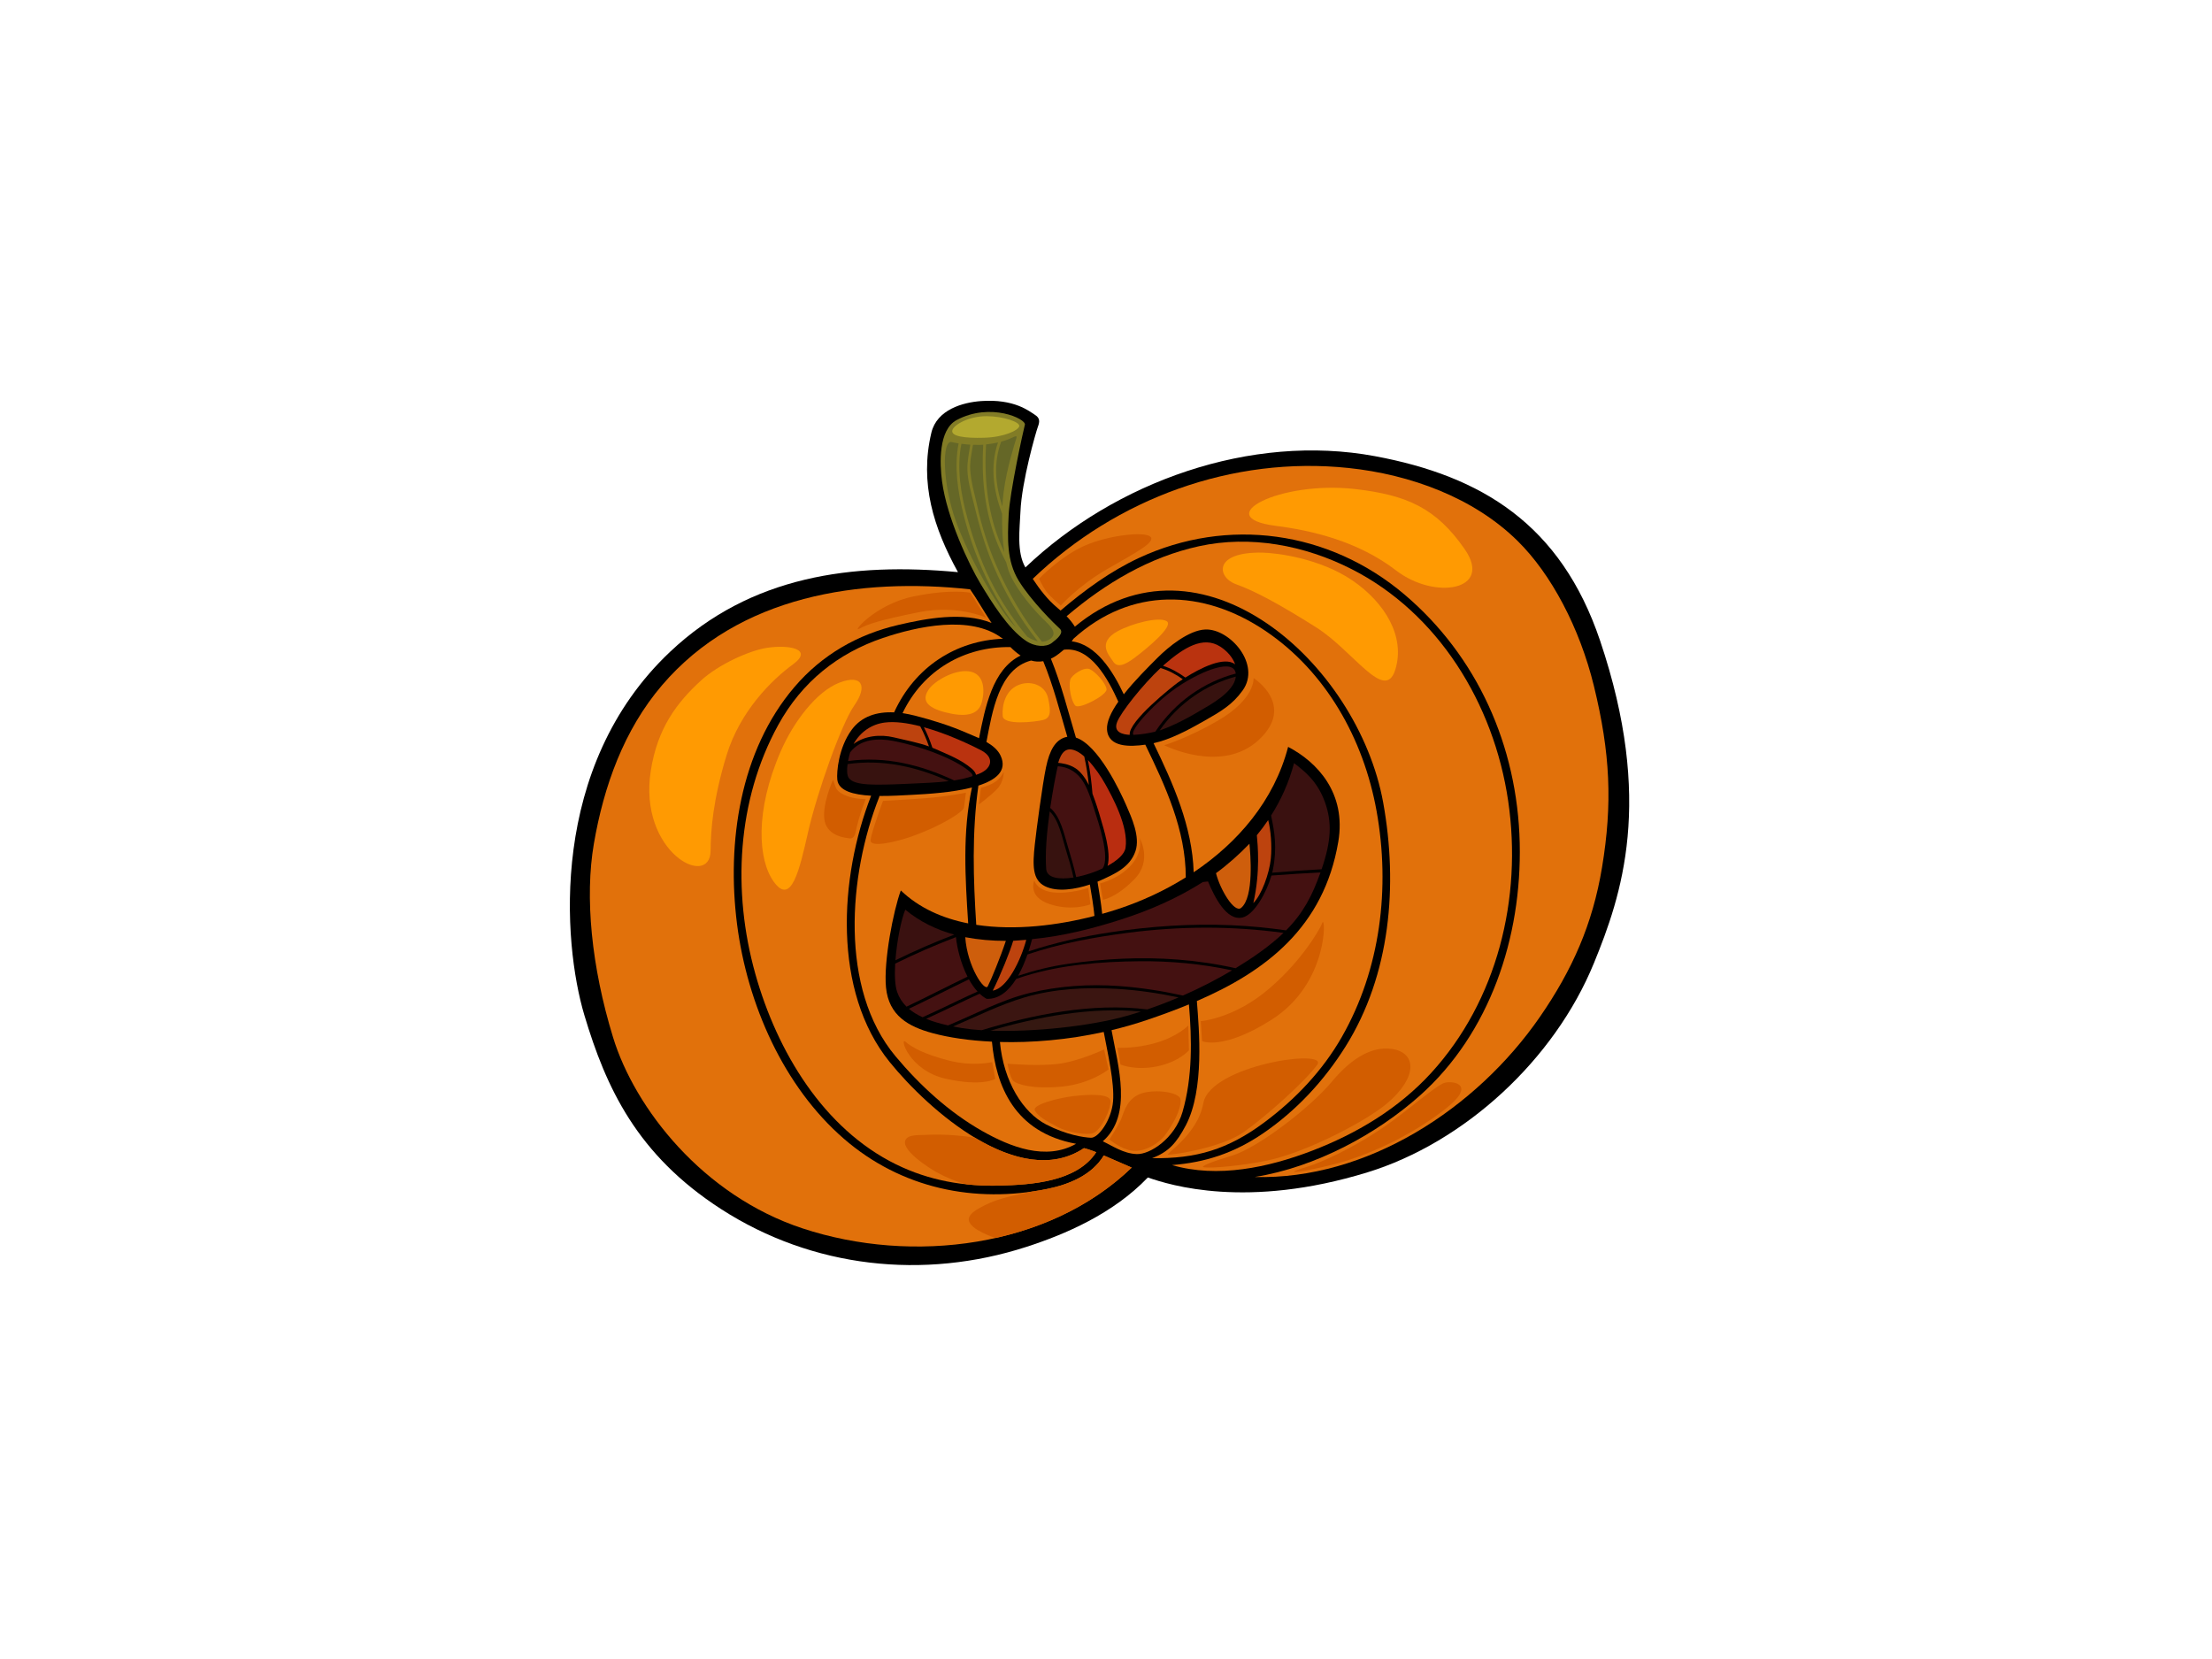 <?xml version="1.0" encoding="utf-8"?>
<!-- Generator: Adobe Illustrator 17.0.0, SVG Export Plug-In . SVG Version: 6.00 Build 0)  -->
<!DOCTYPE svg PUBLIC "-//W3C//DTD SVG 1.1//EN" "http://www.w3.org/Graphics/SVG/1.1/DTD/svg11.dtd">
<svg version="1.1" id="Layer_1" xmlns="http://www.w3.org/2000/svg" xmlns:xlink="http://www.w3.org/1999/xlink" x="0px" y="0px"
	 width="800px" height="600px" viewBox="0 0 800 600" enable-background="new 0 0 800 600" xml:space="preserve">
<g>
	<path d="M578.68,231.662c-14.191-42.042-42.829-59.498-81.406-66.683c-44.898-8.364-93.94,9.277-126.419,40.239
		c-3.266-5.531-2.034-14.149-1.795-20.158c0.439-10.93,5.6-28.817,6.295-30.681c0.694-1.864,0.831-3.18-1.101-4.383
		c-1.935-1.201-7.337-5.833-19.494-4.941c-6.434,0.471-15.915,3.02-17.92,11.448c-4.325,18.164,0.794,34.429,9.625,50.423
		c-38.209-3.593-74.961,1.298-104.109,28.797c-43.932,41.453-38.867,105.165-31.012,131.429
		c7.855,26.262,19.01,50.493,49.471,70.144c33.035,21.307,73.219,25.674,110.385,13.658c14.003-4.53,31.322-11.921,43.932-25.103
		c8.088,2.815,35.925,11.502,79.375-1.845c35.078-10.776,67.626-40.646,81.957-75.683
		C586.433,323.957,598.248,289.624,578.68,231.662z"/>
	<path fill="#827C26" d="M340.705,174.105c-0.878-6.533-1.321-18.664,5.281-22.188c12.267-6.549,25.226-0.389,24.671,1.699
		c-0.557,2.087-5.481,24.382-5.869,32.77c-0.388,8.39-0.764,16.404,3.65,23.64c4.413,7.239,13.177,15.857,14.831,17.333
		c1.655,1.475-0.848,3.651-2.877,5.184c-2.031,1.532-5.984,1.519-9.435-0.838c-6.405-4.375-12.314-13.908-16.386-20.661
		C350.5,204.289,342.495,187.459,340.705,174.105z"/>
	<path fill="#BD430E" d="M419.724,241.604c-6.553,6.134-14.306,15.976-15.694,19.506c-1.497,3.8,2.186,4.559,4.554,4.652
		c-0.627-4.845,15.8-17.786,17.47-18.956c0.47-0.331,1.051-0.727,1.713-1.157C425.249,243.863,422.58,242.419,419.724,241.604z"/>
	<path fill="#BA330F" d="M441.356,233.875c-6.235-4.042-13.328,0.445-20.139,6.37c-0.195,0.173-0.402,0.364-0.602,0.544
		c2.867,0.923,5.557,2.422,8.085,4.258c5.198-3.273,14.071-7.893,18.012-4.773C445.842,237.833,443.93,235.546,441.356,233.875z"/>
	<path fill="#441111" d="M446.927,243.604c-0.69-5.585-11.793-1.112-19.836,4.051c-4.699,3.017-9.01,6.83-12.859,10.98
		c-0.524,0.562-5.402,5.844-4.328,7.132c2.75-0.085,5.914-0.668,7.93-1.159C425.006,253.818,435.475,246.615,446.927,243.604z"/>
	<path fill="#37120F" d="M419.392,264.18c0.036-0.013,0.081-0.026,0.113-0.037c4.85-1.684,10.019-4.392,14.416-7.037
		c3.203-1.925,12.49-6.687,13.02-12.407C436.183,247.586,426.338,254.261,419.392,264.18z"/>
	<path fill="#E1710B" d="M400.369,263.841c0.417,6.55,8.365,6.264,13.844,5.479c7.261,14.963,14.647,30.857,14.643,48.008
		c-7.797,4.869-16.15,8.69-24.464,11.424c-1.846,0.606-3.774,1.198-5.766,1.756c-0.423-3.901-1.038-7.769-1.703-11.631
		c0.371-0.157,0.729-0.31,1.071-0.465c5.076-2.297,10.718-4.724,12.676-10.62c1.74-5.233-1.395-12.076-3.369-16.598
		c-2.245-5.145-10.093-21.771-18.184-24.435c-2.866-9.596-5.277-19.289-9.046-28.539c0.55-0.259,1.103-0.553,1.665-0.918
		c0.712-0.463,1.85-1.296,3.021-2.328c9.663-1.195,16.022,10.63,19.698,18.801C401.906,257.433,400.188,260.982,400.369,263.841z"/>
	<path fill="#3A1110" d="M460.345,314.62c-0.064,0.323-0.143,0.66-0.229,1.001c5.946-0.486,11.899-0.897,17.857-1.236
		c3.464-10.105,3.872-16.946,1.168-24.391c-2.723-7.505-7.398-11.143-11.133-13.988c-1.868,7.026-4.72,13.303-8.304,18.947
		C460.957,300.83,461.956,306.567,460.345,314.62z"/>
	<path fill="#441111" d="M459.836,316.65c-1.768,6.124-6.213,14.148-10.453,15.17c-5.806,1.402-10.186-7.541-12.482-13.039
		c-0.626,0.068-1.25,0.145-1.873,0.217c-9.182,5.858-19.401,10.31-29.772,13.614c-9.89,3.153-20.503,5.93-31.98,7.04
		c-0.362,1.376-0.793,2.882-1.302,4.432c9.541-3.143,19.289-5.334,29.304-6.861c14.61-2.228,29.407-3.254,44.157-2.605
		c6.601,0.29,13.172,0.923,19.688,1.865c6.137-6.178,9.43-12.465,12.457-20.964C471.668,315.825,465.751,316.201,459.836,316.65z"/>
	<path fill="#3A1110" d="M345.125,338.02c-6.408-1.76-12.423-4.639-17.719-9.026c-1.46,3.508-3.027,11.284-3.562,18.296
		C330.816,343.872,337.916,340.781,345.125,338.02z"/>
	<path fill="#441111" d="M323.763,348.501c-0.249,4.181-0.096,7.983,0.716,10.284c0.689,1.954,1.772,3.715,3.375,5.288
		c7.399-3.513,14.679-7.299,22.058-10.856c-2.426-4.792-3.803-10.428-4.172-14.297C338.29,341.763,330.957,344.953,323.763,348.501z
		"/>
	<path fill="#441111" d="M346.457,361.889c2.364-1.131,4.725-2.225,7.092-3.275c-1.176-1.267-2.223-2.781-3.134-4.434
		c-7.258,3.503-14.432,7.2-21.708,10.659c1.331,1.126,2.972,2.148,4.967,3.065C337.964,365.974,342.206,363.927,346.457,361.889z"/>
	<path fill="#441111" d="M386.363,348.568c13.064-1.863,26.318-2.551,39.468-1.537c7.083,0.546,14.127,1.588,21.044,3.141
		c3.049-1.848,5.96-3.752,8.673-5.694c3.4-2.435,6.229-4.757,8.646-7.078c-18.658-2.582-37.669-2.46-56.386-0.028
		c-12.261,1.593-24.454,3.857-36.208,7.82c-0.905,2.61-2.034,5.296-3.406,7.714C374.073,350.969,380.088,349.461,386.363,348.568z"
		/>
	<path fill="#441111" d="M372.203,359.174c10.66-2.618,21.671-3.338,32.572-2.554c7.777,0.561,15.461,1.772,23.059,3.433
		c6.22-2.737,12.221-5.821,17.763-9.111c-11.006-2.37-22.312-3.404-33.532-3.295c-13.797,0.134-28.23,1.241-41.523,5.391
		c-1.014,0.315-2.02,0.652-3.021,1.001c-2.65,4.233-6.141,7.368-10.675,7.21c-0.902-0.481-1.744-1.118-2.535-1.86
		c-6.482,2.931-12.861,6.134-19.338,9.086c2.217,0.905,4.841,1.697,7.911,2.38C352.6,366.815,362,361.674,372.203,359.174z"/>
	<path fill="#3B1511" d="M414.932,365.069c3.808-1.302,7.595-2.75,11.314-4.339c-7.4-1.562-14.877-2.665-22.421-3.102
		c-11.051-0.639-22.447-0.078-33.171,3.061c-8.97,2.623-17.351,6.897-25.964,10.548c1.028,0.204,2.091,0.398,3.216,0.58
		c2.132,0.349,4.541,0.601,7.142,0.769C373.533,366.941,395.049,362.577,414.932,365.069z"/>
	<path fill="#351811" d="M358.22,372.746c15.347,0.561,36.036-1.534,49.872-5.5c1.506-0.432,3.016-0.895,4.523-1.382
		C394.518,364.062,375.199,367.777,358.22,372.746z"/>
	<path fill="#CE5E0C" d="M439.779,315.795c4.132-2.998,8.605-6.973,12.103-10.664c0.332,3.518,1.753,19.245-2.994,23.209
		C446.478,330.354,441.344,321.926,439.779,315.795z"/>
	<path fill="#BD430E" d="M454.557,302.062c1.447-1.747,2.807-3.575,4.091-5.471c0.946,3.557,1.414,9.225,0.959,13.934
		c-0.519,5.425-3.382,13.195-6.317,16.071C455.864,315.22,454.879,305.686,454.557,302.062z"/>
	<path fill="#B92D10" d="M399.77,283.642c-1.577-2.849-3.926-6.26-6.325-8.776c0.821,4.026,1.342,8.095,1.662,12.185
		c1.158,3.029,2.16,6.137,3.043,9.262c0.839,2.962,3.822,11.922,2.413,16.844c3.462-1.909,6.152-4.206,6.507-6.546
		C408.236,298.919,402.133,287.911,399.77,283.642z"/>
	<path fill="#BD430E" d="M392.136,273.589c-0.755-0.675-1.501-1.24-2.215-1.64c-4.542-2.52-6.177,0.541-7.221,3.938
		c1.245,0.152,3.826,0.386,6.275,1.976c1.967,1.273,3.698,3.741,4.819,6.026C393.426,280.431,392.896,276.995,392.136,273.589z"/>
	<path fill="#37120F" d="M385.447,307.18c-1.267-4.077-2.422-10.519-5.808-13.722c-1.02,7.317-1.73,15.233-1.261,20.883
		c0.265,3.182,4.627,3.858,9.873,3.027C387.49,313.918,386.482,310.507,385.447,307.18z"/>
	<path fill="#441111" d="M396.003,293.543c-1.109-3.514-2.193-7.229-4.004-10.41c-1.991-3.498-5.308-5.793-9.456-6
		c-0.74,3.294-1.827,8.905-2.723,15.068c3.712,3.063,5.045,9.515,6.342,13.826c1.104,3.673,2.219,7.406,3.053,11.171
		c3.148-0.597,6.536-1.694,9.507-3.097C401.728,310.234,396.974,296.616,396.003,293.543z"/>
	<path fill="#E1710B" d="M385.212,266.65c-3.497,1.09-5.587,4.554-6.893,10.78c-1.306,6.224-3.561,23.252-4.068,27.982
		c-0.812,7.577-0.914,12.798,3.667,15.093c4.427,2.22,11.04,1.131,16.248-0.606c0.656,3.772,1.271,7.552,1.662,11.362
		c-13.109,3.392-28.619,5.378-42.756,3.21c-1.059-16.373-1.624-33.312,0.777-50.348c6.321-2.033,10.564-5.337,8.038-10.809
		c-0.984-2.134-2.932-3.712-5.135-4.977c2.104-10.799,4.466-26.422,16.148-29.446c1.42,0.403,2.887,0.504,4.399,0.238
		c3.66,8.856,5.996,18.133,8.709,27.34C385.741,266.513,385.476,266.57,385.212,266.65z"/>
	<path fill="#E1710B" d="M320.432,357.107c0.991,10.242,8.173,14.19,16.835,16.541c5.895,1.602,13.248,2.688,21.48,3.084
		c1.458,15.852,8.023,32.848,30.434,36.931c-10.883,6.209-23.704,1.198-33.988-4.636c-11.89-6.747-22.49-16.428-31.362-27.069
		c-20.286-24.334-16.994-65.544-5.885-93.604c0.068-0.173,0.079-0.328,0.09-0.483c4.198,0.038,8.573-0.24,12.144-0.425
		c4.954-0.258,14.042-0.771,21.343-2.652c-3.483,16.298-2.429,32.67-1.368,49.163c-9.194-1.818-17.677-5.518-24.363-11.906
		C323.118,329.268,319.52,347.672,320.432,357.107z"/>
	<path fill="#37120F" d="M306.54,276.339c-0.275,1.979-0.308,4.074,0.491,5.107c2.105,2.717,9.339,2.533,20.565,2.052
		c6.38-0.274,11.33-0.478,15.533-0.98C331.576,277.325,319.334,274.507,306.54,276.339z"/>
	<path fill="#441111" d="M345.075,282.253c2.392-0.364,4.56-0.854,6.639-1.557c0.121-0.355-0.11-0.825-0.819-1.462
		c-1.4-1.265-3.027-2.266-4.643-3.193c-3.439-1.971-11.897-5.847-23.062-8.053c-5.446-1.071-12.005-0.83-15.721,4.114
		c-0.169,0.546-0.496,1.752-0.752,3.138C320.156,273.403,332.993,276.587,345.075,282.253z"/>
	<path fill="#BD430E" d="M332.81,262.661c-4.62-1.187-9.11-1.814-12.805-1.347c-4.861,0.611-8.9,3.456-11.296,7.761
		c4.026-3.024,9.693-3.56,14.528-2.406c4.7,1.122,8.82,1.875,12.736,3.288C335.097,267.442,334.057,264.997,332.81,262.661z"/>
	<path fill="#BA330F" d="M354.847,271.364c-5.052-2.623-12.971-6.196-20.702-8.343c1.208,2.38,2.23,4.859,3.076,7.415
		c0.365,0.145,0.729,0.287,1.091,0.447c4.633,2.075,9.149,3.741,13.096,7.081c0.907,0.768,1.43,1.55,1.577,2.263
		C358.677,278.546,360.059,274.068,354.847,271.364z"/>
	<path fill="#CE5E0C" d="M363.781,340.273c-1.841,5.648-5.453,14.392-6.548,16.456c-1.096,2.062-7.414-7.143-8.135-17.778
		C353.699,339.829,358.966,340.31,363.781,340.273z"/>
	<path fill="#BD430E" d="M366.438,340.25c1.126-0.059,3.593-0.245,4.72-0.342c-1.93,7.335-6.932,17.595-12.106,18.358
		C361.869,352.665,365.355,343.993,366.438,340.25z"/>
	<path fill="#E1710B" d="M354.086,266.979c-1.582-0.722-3.156-1.342-4.494-1.928c-6.012-2.631-12.345-4.595-18.669-6.224
		c-1.534-0.393-3.038-0.69-4.51-0.898c7.498-15.704,22.48-24.166,39.031-23.902c1.179,1.187,2.403,2.232,3.668,3.071
		C358.919,241.993,356.233,256.116,354.086,266.979z"/>
	<path fill="#E1710B" d="M323.365,257.639c-6.335-0.297-11.781,1.483-15.289,6.225c-4.843,6.545-5.537,15.458-5.254,18.094
		c0.444,4.09,5.821,5.48,12.238,5.824c-11.566,29.478-13.973,70.71,6.652,96.25c14.108,17.471,47.091,46.65,70.31,31.21
		c0.422,0.034,3.239,0.954,4.442,1.474c-7.006,10.76-23.602,11.768-34.72,12.071c-13.106,0.364-25.76-1.824-37.674-7.676
		c-26.157-12.852-42.996-40.658-50.914-68.949c-8.336-29.78-6.677-62.687,8.267-89.912c8.604-15.68,21.679-26.041,37.928-31.529
		c12.314-4.161,31.673-8.408,43.012,0.068c0.119,0.088,0.238,0.147,0.355,0.192c0.009,0.01,0.017,0.02,0.023,0.029
		C345.751,231.681,330.873,241.182,323.365,257.639z"/>
	<path fill="#D25D00" d="M392.023,415.242c-11.871,7.893-26.292,4.123-39.441-3.782c-2.148-0.341-4.305-0.614-6.474-0.791
		c-3.829-0.315-7.681-0.447-11.522-0.212c-1.861,0.113-5.511-0.197-6.837,1.405c-2.964,3.589,8.863,10.915,10.882,12.033
		c3.515,1.938,7.264,3.524,11.146,4.466c3.941,0.403,7.933,0.536,11.967,0.424c11.118-0.303,27.714-1.311,34.72-12.071
		C395.262,416.195,392.445,415.276,392.023,415.242z"/>
	<path fill="#E1710B" d="M402.547,398.374c-0.578,6.776-5.339,13.202-7.951,13.111c-2.611-0.091-8.957-1.042-16.217-4.791
		c-8.388-4.329-15.403-15.427-16.742-29.842c11.416,0.306,24.371-0.735,37.542-3.632
		C400.572,380.725,403.123,391.598,402.547,398.374z"/>
	<path fill="#E1710B" d="M290.324,444.284c-36.105-11.888-60.722-43.409-68.597-69.096c-7.876-25.687-10.253-50.743-6.952-69.999
		c3.585-20.896,10.87-41.195,24.611-57.307c27.894-32.704,71.835-39.041,111.466-34.747c2.178,3.038,4.771,7.65,7.754,12.159
		c-10.33-4.14-23.558-1.645-33.676,0.712c-14.659,3.417-27.589,10.711-37.656,22.523c-19.638,23.033-24.494,56.119-20.706,85.741
		c3.711,29.006,16.893,58.721,38.604,77.548c20.794,18.038,47.386,23.519,73.689,18.149c7.676-1.57,16.007-4.903,20.343-12.071
		c3.364,1.459,6.725,2.929,10.093,4.377C379.236,451.255,329.99,457.344,290.324,444.284z"/>
	<path fill="#D25D00" d="M373.254,430.94c-0.142,0.033-0.284,0.067-0.425,0.099c-5.577,1.283-11.435,2.158-16.615,4.83
		c-1.752,0.901-7.065,3.314-5.603,6.162c0.65,1.273,1.832,2.147,3.005,2.843c2.023,1.196,4.201,2.106,6.418,2.867
		c18.541-4.14,35.822-12.509,49.265-25.468c-3.368-1.448-6.729-2.918-10.093-4.377c-4.336,7.167-12.667,10.501-20.343,12.071
		C376.993,430.348,375.124,430.667,373.254,430.94z"/>
	<path fill="#E1710B" d="M411.122,417.387c-4.875-0.174-8.908-3.047-12.284-4.616c10.846-9.533,5.561-27.045,3.165-40.196
		c4.344-1.042,8.7-2.282,13.024-3.754c5.062-1.725,10.077-3.558,14.961-5.568c1.093,12.511,1.332,26.345-2.308,38.881
		C424.902,411.698,415.997,417.558,411.122,417.387z"/>
	<path fill="#E1710B" d="M428.852,407.015c6.828-12.954,4.796-34.823,4.009-44.974c24.953-10.777,45.897-26.704,51.144-57.575
		c3.003-17.66-7.628-28.872-18.137-34.349c-5.064,19.47-18.246,34.68-34.158,45.35c-0.505-16.604-7.444-32.077-14.509-46.682
		c6.041-1.297,12.702-4.854,18.374-8.095c5.989-3.422,10.09-5.757,13.85-10.988c6.755-9.394-4.625-22.378-13.49-22.039
		c-6.003,0.23-13.424,6.352-17.252,10.181c-3.43,3.431-8.36,8.323-12.248,13.264c-3.872-8.252-9.99-18.11-18.832-19.154
		c0.231-0.311,0.447-0.626,0.636-0.944c20.784-18.836,46.905-18.063,69.487-2.799c21.692,14.658,35.397,38.833,40.13,65.102
		c5.014,27.835,1.426,57.203-12.561,81.71c-7.005,12.273-16.827,22.537-27.882,30.789c-13.394,9.997-24.801,13.288-40.768,13.054
		C422.56,416.65,425.475,413.423,428.852,407.015z"/>
	<path fill="#E1710B" d="M423.863,421.363c11.772-0.923,22.335-4.194,33.094-11.57c11.886-8.147,21.936-18.933,29.718-31.369
		c16.221-25.92,18.96-58.266,13.592-88.068c-9.132-50.679-66.208-101.368-111.544-63.7c-0.029-0.051-0.042-0.108-0.075-0.16
		c-0.836-1.334-1.823-2.52-2.9-3.625c14.166-12.022,29.902-21.384,47.852-25.315c18.616-4.079,38.215-0.349,55.147,8.234
		c31.219,15.825,51.509,48.467,56.706,83.899c5.177,35.286-4.025,72.216-27.778,98.27c-11.896,13.049-27.154,22.081-43.174,28.23
		C458.71,422.246,440.359,426.175,423.863,421.363z"/>
	<path fill="#E1710B" d="M579.404,313.671c-3.418,20.661-10.809,37.207-22.489,54.124c-23.059,33.399-62.744,58.978-103.119,57.879
		c22.05-3.536,44.108-15.525,59.74-29.46c25.298-22.552,36.877-57.18,36.089-91.33c-0.815-35.311-15.518-67.679-41.661-89.862
		c-27.284-23.149-64.03-28.142-96.066-13.225c-10.278,4.786-19.628,11.611-28.331,19.031c-0.372-0.326-0.742-0.657-1.124-0.976
		c-3.66-3.065-6.356-6.634-8.936-10.501c30.258-29.097,72.33-44.524,114.276-40.09c22.176,2.346,45.141,10.643,61.134,26.425
		c12.116,11.962,22.397,31.378,27.535,52.381C582.407,272.404,583.206,290.689,579.404,313.671z"/>
	<path fill="#B3A92F" d="M344.415,155.639c0.493-2.016,6.022-5.167,12.487-5.127c6.015,0.037,12.05,2.127,11.727,3.627
		c-0.323,1.5-5.44,3.961-12.632,4.178C348.803,158.533,343.891,157.79,344.415,155.639z"/>
	<path fill="#656727" d="M362.523,183.162c0.099-1.839,0.254-3.625,0.47-5.312c1.057-8.245,4.079-17.818,4.581-19.312
		c0.501-1.493-0.974-0.411-2.705,0.282c-0.623,0.251-1.593,0.574-2.772,0.893C359.216,167.477,359.998,175.445,362.523,183.162z"/>
	<path fill="#656727" d="M362.425,185.85c-3.135-8.432-4.427-17.227-1.487-25.847c-1.289,0.303-2.756,0.575-4.319,0.738
		c-0.703,11.508,0.406,23.266,4.479,34.018c0.645,1.705,1.363,3.363,2.131,4.99C362.589,195.526,362.319,190.61,362.425,185.85z"/>
	<path fill="#656727" d="M377.026,223.642c-2.692-2.646-9.047-9.723-11.786-16.051c-0.509-1.177-0.95-2.602-1.324-4.202
		c-1.517-2.812-2.848-5.753-3.971-8.82c-3.924-10.706-5.033-22.322-4.349-33.736c-0.434,0.031-0.868,0.057-1.309,0.068
		c-0.809,0.021-1.606,0.003-2.391-0.031c-0.485,3.021-1.197,6.018-0.998,9.086c0.286,4.437,1.567,8.623,2.514,12.927
		c1.663,7.551,3.961,14.897,7.051,21.938c4.286,9.768,9.711,19.07,16.362,27.261c0.893-0.024,1.744-0.244,2.53-0.709
		C383.118,229.147,379.717,226.286,377.026,223.642z"/>
	<path fill="#656727" d="M359.22,204.518c-3.055-7.239-5.163-14.632-7.007-22.298c-0.967-4.018-2.216-8.123-2.33-12.302
		c-0.084-3.099,0.575-6.072,1.024-9.094c-1.152-0.073-2.244-0.191-3.2-0.321c-1.765,8.872-0.196,18.247,2.152,26.841
		c2.467,9.032,5.699,17.844,10.164,25.998c3.323,6.074,7.195,11.706,11.503,16.932c1.315,0.851,2.6,1.413,3.823,1.664
		C368.757,223.676,363.35,214.306,359.22,204.518z"/>
	<path fill="#656727" d="M358.367,212.427c-4.334-8.357-7.656-17.326-9.943-26.543c-2.055-8.265-3.383-17.078-1.726-25.529
		c-1.225-0.191-2.132-0.381-2.522-0.478c-3.562-0.882-3.406,14.987,1.583,28.76c4.989,13.773,14.99,30.556,19.819,36.204
		c0.655,0.764,1.316,1.482,1.981,2.147C364.128,222.426,361.038,217.576,358.367,212.427z"/>
	<path fill="#FF9A02" d="M253.63,246.02c6.173-5.625,17.174-10.692,23.693-11.715c7.872-1.237,17.083,0.393,9.469,5.968
		c-7.612,5.573-19.138,16.857-24.035,32.923c-4.896,16.066-5.71,27.081-5.757,34.439c-0.087,14.074-26.261,0.621-21.629-28.918
		C237.77,263.427,244.707,254.154,253.63,246.02z"/>
	<path fill="#FF9A02" d="M282.422,271.583c4.59-10.53,12.865-21.486,21.147-24.688c8.281-3.205,10.239,1.321,5.458,8.144
		c-4.782,6.827-13.528,31.637-16.756,45.833c-3.185,14.002-6.095,26.813-12.438,18.003
		C274.212,311.065,272.871,293.504,282.422,271.583z"/>
	<path fill="#FF9A02" d="M456.498,199.864c5.149,0.088,20.804,2.01,32.618,10.061c11.813,8.053,19.241,20.401,15.487,32.351
		c-3.752,11.95-15.183-6.9-28.498-15.321c-13.314-8.424-22.218-13.194-29.088-15.663
		C440.146,208.818,438.66,199.546,456.498,199.864z"/>
	<path fill="#FF9A02" d="M461.38,190.176c12.931,1.656,29.754,5.51,43.592,16.178c13.84,10.669,35.136,7.293,24.778-7.705
		c-10.358-14.997-21.049-19.605-39.46-21.755C462.874,173.694,437.29,187.095,461.38,190.176z"/>
	<path fill="#D25D00" d="M421.049,269.516c0,0,8.56-2.558,19.373-8.851c13.738-7.997,12.951-15.439,12.951-15.439
		s15.384,9.768,1.928,22.327C441.846,280.113,421.049,269.516,421.049,269.516z"/>
	<path fill="#D25D00" d="M319.351,289.642c0,0,6.607-0.293,15.101-0.945c8.493-0.652,14.894-2.015,14.894-2.015
		s-0.505,4.008-0.71,5.402c-0.207,1.39-7.51,6.318-18.538,10.289c-5.908,2.127-15.585,4.388-15.245,1.435
		C315.192,300.857,319.351,289.642,319.351,289.642z"/>
	<path fill="#D25D00" d="M354.766,284.891c0,0-0.221,1.803-0.34,2.952c-0.12,1.148-0.425,3.113-0.425,3.113s4.182-3.06,6.622-5.609
		c2.441-2.548,2.413-6.172,2.413-6.172s-1.102,2.349-3.345,3.751C357.449,284.328,354.766,284.891,354.766,284.891z"/>
	<path fill="#D25D00" d="M313.108,289.01c0,0-3.291,0.046-6.079-0.875c-2.787-0.926-4.236-2.044-4.739-3.298
		c-0.504-1.252-0.996-2.836-0.996-2.836s-4.247,9.319-3.038,14.961c1.21,5.64,7.852,6.043,8.943,6.243
		c1.089,0.205,1.895-0.655,2.188-2.06C310.71,294.769,313.108,289.01,313.108,289.01z"/>
	<path fill="#D25D00" d="M364.386,384.704c0,0,10.873,0.971,18.299,0.067c7.426-0.902,16.638-5.237,16.638-5.237l1.591,7.247
		c0,0-6.47,5.211-16.857,6.202c-10.387,0.993-16.426-0.779-17.669-2.183C365.144,389.397,364.386,384.704,364.386,384.704z"/>
	<path fill="#D25D00" d="M404.153,378.929c0,0,6.454,0.424,14.114-1.831c7.66-2.254,11.496-6.198,11.496-6.198l0.236,8.947
		c0,0-3.473,4.152-11.481,5.81c-8.009,1.658-13.289-0.667-13.289-0.667L404.153,378.929z"/>
	<path fill="#D25D00" d="M434.256,369.311c0,0,10.936-0.777,22.92-10.263c11.983-9.482,19.822-22.031,21.048-25.291
		c1.226-3.26,2.472,21.899-18.439,35.101c-17.778,11.223-25.045,7.661-25.045,7.661L434.256,369.311z"/>
	<path fill="#D25D00" d="M358.862,384.119c0,0-6.9,1.699-15.694-0.559c-8.794-2.254-13.326-4.75-15.657-6.773
		c-2.332-2.026,1.112,10.336,14.5,13.339c13.387,3.001,17.929,0.055,17.929,0.055L358.862,384.119z"/>
	<path fill="#D25D00" d="M374.067,318.423c0,0,0.897,3.625,6.798,4.313c5.9,0.69,12.704-1.584,12.704-1.584l0.817,5.899
		c0,0-6.477,2.644-14.7-0.044C371.465,324.317,374.067,318.423,374.067,318.423z"/>
	<path fill="#D25D00" d="M397.844,319.507c0,0,6.78-1.555,11.291-6.665c4.513-5.11,2.972-9.838,2.972-9.838
		s4.841,8.079-1.783,14.909c-6.625,6.835-11.435,7.502-11.435,7.502L397.844,319.507z"/>
	<path fill="#FF9A02" d="M336.081,249.079c2.069-2.825,9.096-7.035,14.412-6.268c5.316,0.771,5.852,6.406,4.576,11.204
		c-1.276,4.797-6.273,5.396-13.21,3.597C334.92,255.816,333.176,253.044,336.081,249.079z"/>
	<path fill="#FF9A02" d="M362.632,258.933c-0.285-4.093,1.061-9.067,5.368-11.044c4.309-1.976,9.965-0.419,11.075,4.657
		c1.109,5.074,0.851,7.195-1.938,7.872C374.348,261.093,362.876,262.428,362.632,258.933z"/>
	<path fill="#FF9A02" d="M404.262,228.26c5.143-2.792,14.744-5.288,17.635-3.634c2.888,1.651-6.793,9.635-11.15,12.967
		c-4.356,3.332-6.768,3.826-8.167,1.646C401.186,237.061,396.558,232.439,404.262,228.26z"/>
	<path fill="#FF9A02" d="M387.053,245.855c0.39-1.614,4.964-4.858,7.137-3.813c2.174,1.043,5.717,5.045,6.01,7.187
		c0.292,2.14-9.845,7.397-11.27,5.991C387.507,253.815,386.404,248.545,387.053,245.855z"/>
	<path fill="#D25D00" d="M350.955,214.381l5.654,8.99c0,0-10.284-4.76-24.271-1.961c-13.986,2.799-18.67,4.359-21.566,5.981
		c-2.895,1.627,5.841-8.897,19.679-11.699C344.289,212.888,350.955,214.381,350.955,214.381z"/>
	<path fill="#D25D00" d="M375.775,209.299c0,0,7.907-8.196,16.552-11.97c8.645-3.774,21.538-5.2,23.709-3.237
		c2.17,1.959-5.586,5.924-15.801,11.838c-10.215,5.914-16.593,13.065-16.593,13.065s-3.772-3.115-5.196-5.05
		C377.023,212.011,375.775,209.299,375.775,209.299z"/>
	<path fill="#D25D00" d="M481.678,391.208c5.755-6.903,13.472-13.189,21.976-11.807c8.505,1.382,9.338,10.071-2.067,19.709
		c-7.762,6.554-29.734,17.954-43.853,20.74c-9.04,1.783-19.322,2.73-22.344,2.303c-1.685-0.238,3.406-2.189,10.093-4.176
		C454.856,415.188,473.816,400.64,481.678,391.208z"/>
	<path fill="#D25D00" d="M422.506,417.601c2.038,0.07,19.239-2.525,27.233-8.118c7.995-5.594,22.17-18.271,26.623-24.349
		c4.453-6.075-38.638,0.052-41.163,13.854C433.084,410.554,420.983,417.545,422.506,417.601z"/>
	<path fill="#D25D00" d="M473.021,421.889c3.967-1.202,15.468-6.041,27.801-14.508c8.156-5.601,18.665-15.013,21.743-15.796
		c3.078-0.781,11.671,0.595-0.003,9.619c-11.673,9.026-24.595,14.98-34.368,18.197C478.421,422.616,458.803,426.193,473.021,421.889
		z"/>
	<path fill="#D25D00" d="M426.966,397.696c-0.147-2.936-10.958-4.16-15.56-1.648c-4.603,2.51-4.992,6.998-6.358,9.626
		c-1.368,2.628-3.817,6.431-3.817,6.431s4.043,3.43,8.186,4.062c4.142,0.634,9.691-2.452,12.127-5.893
		C423.981,406.834,427.172,401.715,426.966,397.696z"/>
	<path fill="#D25D00" d="M395.296,409.828c-1.899,0.733-8.677-0.068-12.879-2.284c-4.202-2.22-6.924-3.774-8.121-5.885
		c-1.198-2.111,8.377-4.567,13.839-5.224c5.462-0.658,13.225-0.988,13.477,1.697C401.864,400.816,398.462,408.603,395.296,409.828z"
		/>
</g>
</svg>
